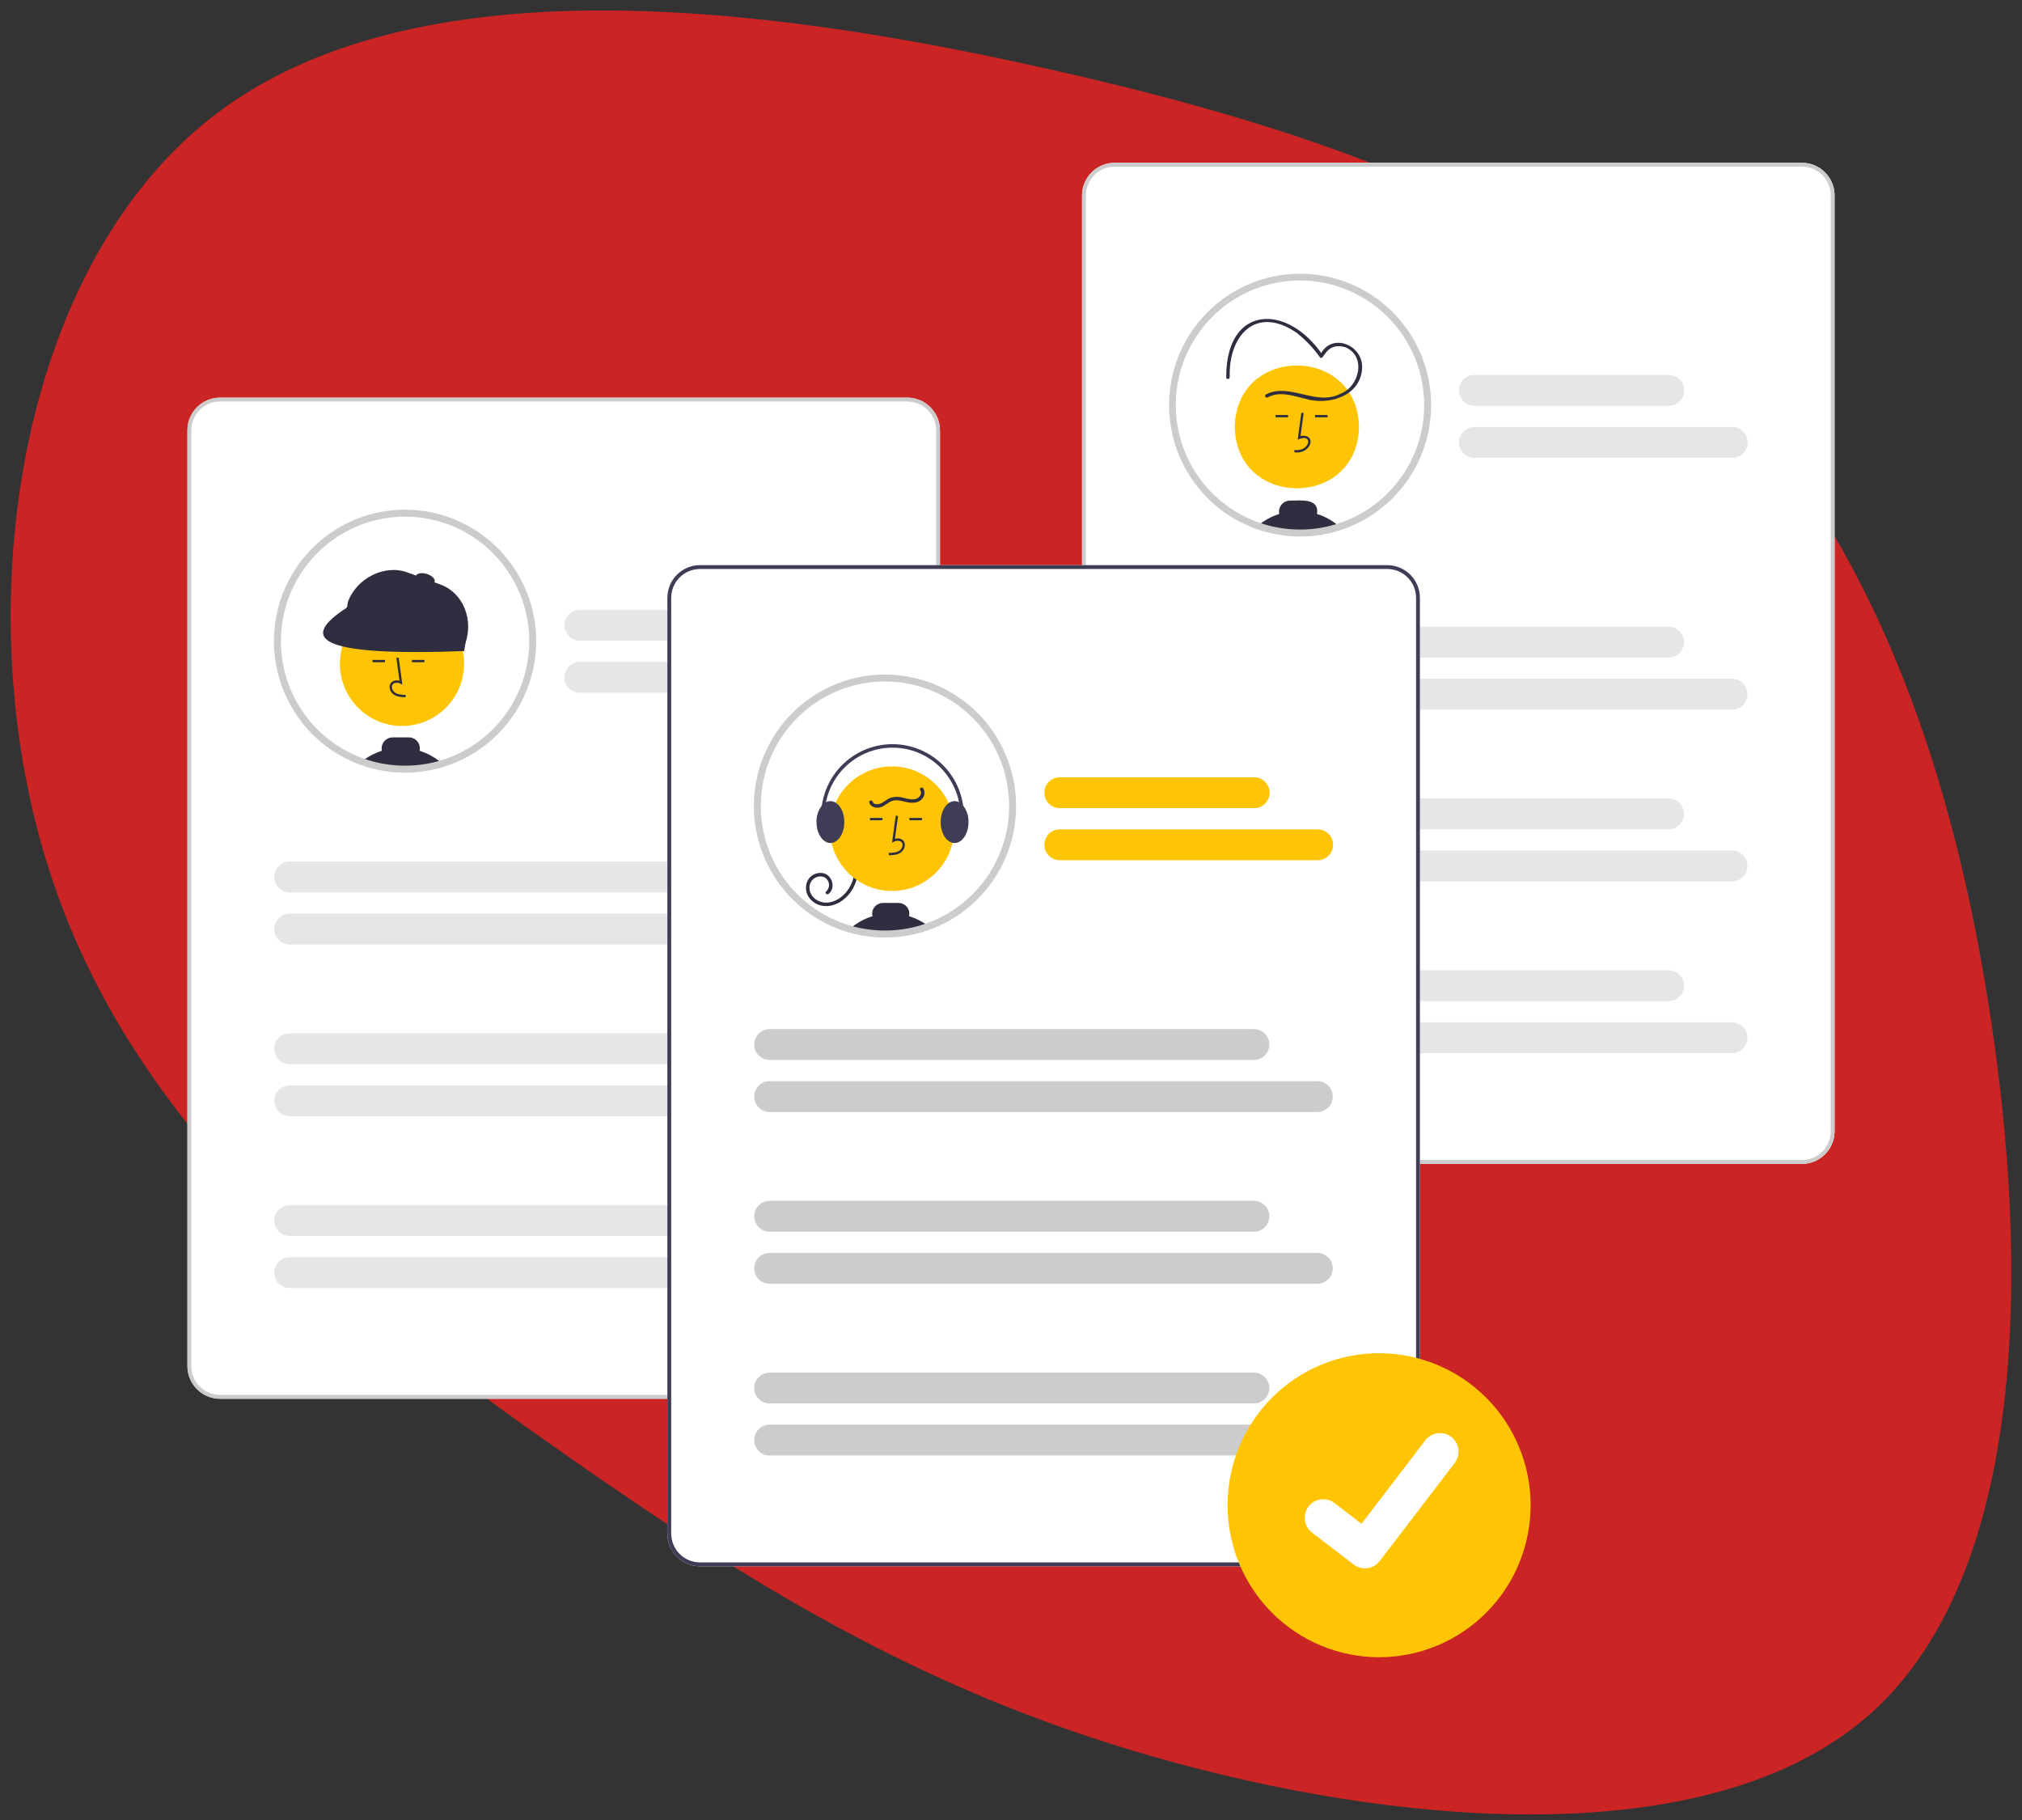 <svg width="410" height="369" viewBox="0 0 410 369" fill="none" xmlns="http://www.w3.org/2000/svg">
<rect x="0" y="0" width="410" height="369" fill="#333333" stroke="none"/>
<g id="work">
<g id="blob-haikei (2) 1">
<g id="Group">
<path id="Vector" d="M346.188 75.077C377.388 106.077 394.988 150.877 403.288 204.077C411.688 257.177 410.888 318.677 379.688 347.077C348.487 375.377 286.987 370.577 238.587 357.477C190.087 344.377 154.787 323.077 114.287 294.677C73.787 266.377 28.087 231.077 10.488 177.977C-7.213 124.977 3.087 54.277 43.587 23.277C84.088 -7.723 154.787 0.977 212.487 13.977C270.287 26.877 315.087 44.077 346.188 75.077Z" fill="#FF1F1F" fill-opacity="0.74"/>
</g>
</g>
<g id="undraw_hiring_re_yk5n (1) 1" clip-path="url(#clip0_21_4)">
<path id="Vector_2" d="M183.979 283.596H44.618C42.863 283.594 41.181 282.895 39.941 281.651C38.7 280.406 38.002 278.72 38 276.961V87.257C38.002 85.498 38.7 83.811 39.941 82.567C41.181 81.323 42.863 80.623 44.618 80.621H183.979C185.734 80.623 187.416 81.323 188.656 82.567C189.897 83.811 190.595 85.498 190.597 87.257V276.961C190.595 278.72 189.897 280.406 188.656 281.651C187.416 282.895 185.734 283.594 183.979 283.596V283.596Z" fill="white"/>
<path id="Vector_3" d="M108.016 129.992C108.016 135.471 106.288 140.809 103.078 145.243C99.868 149.677 95.342 152.979 90.147 154.677C89.991 154.726 89.836 154.776 89.678 154.823C89.005 155.031 88.323 155.208 87.629 155.359C86.373 155.632 85.098 155.81 83.815 155.89C83.257 155.927 82.696 155.946 82.132 155.946C79.218 155.949 76.325 155.458 73.574 154.493C73.494 154.465 73.414 154.436 73.336 154.408C68.88 152.794 64.951 149.985 61.977 146.286C59.003 142.587 57.099 138.14 56.471 133.431C55.844 128.722 56.518 123.93 58.419 119.578C60.321 115.226 63.377 111.481 67.255 108.751C71.132 106.021 75.683 104.411 80.411 104.095C85.139 103.78 89.862 104.771 94.067 106.962C98.271 109.153 101.795 112.459 104.255 116.52C106.715 120.581 108.016 125.241 108.016 129.992V129.992Z" fill="white"/>
<path id="Vector_4" d="M81.512 147.188C88.467 147.188 94.106 141.534 94.106 134.56C94.106 127.586 88.467 121.932 81.512 121.932C74.557 121.932 68.919 127.586 68.919 134.56C68.919 141.534 74.557 147.188 81.512 147.188Z" fill="#FFC403"/>
<path id="Vector_5" d="M82.247 141.364L82.26 140.892C81.385 140.868 80.613 140.812 80.033 140.388C79.868 140.26 79.733 140.099 79.637 139.915C79.54 139.73 79.484 139.527 79.473 139.319C79.462 139.192 79.482 139.064 79.529 138.946C79.576 138.827 79.649 138.721 79.744 138.636C79.963 138.503 80.214 138.431 80.47 138.429C80.726 138.427 80.978 138.494 81.2 138.623L81.589 138.802L80.843 133.331L80.376 133.395L81.011 138.049C80.751 137.952 80.472 137.922 80.197 137.962C79.923 138.002 79.662 138.109 79.44 138.276C79.291 138.407 79.173 138.57 79.097 138.754C79.021 138.938 78.989 139.137 79.002 139.336C79.016 139.615 79.091 139.888 79.221 140.136C79.351 140.383 79.533 140.599 79.755 140.769C80.501 141.315 81.469 141.342 82.247 141.364Z" fill="#2F2E41"/>
<path id="Vector_6" d="M78.071 133.796H75.536V134.268H78.071V133.796Z" fill="#2F2E41"/>
<path id="Vector_7" d="M86.071 133.796H83.536V134.268H86.071V133.796Z" fill="#2F2E41"/>
<path id="Vector_8" d="M85.09 152.214C85.123 152.058 85.141 151.9 85.142 151.742C85.141 151.147 84.905 150.578 84.486 150.158C84.067 149.738 83.499 149.501 82.906 149.5H79.612C79.019 149.501 78.451 149.737 78.032 150.157C77.613 150.578 77.377 151.147 77.377 151.742C77.376 151.901 77.394 152.06 77.428 152.216C76.185 152.609 75.009 153.192 73.944 153.945C73.736 154.089 73.532 154.245 73.336 154.408C73.414 154.436 73.494 154.465 73.574 154.493C76.325 155.458 79.218 155.949 82.132 155.946C82.697 155.946 83.258 155.927 83.815 155.89C85.098 155.81 86.373 155.632 87.629 155.359C88.323 155.208 89.005 155.031 89.678 154.823C88.347 153.642 86.784 152.753 85.09 152.214V152.214Z" fill="#2F2E41"/>
<path id="Vector_9" d="M84.666 155.59C84.361 155.613 84.067 155.716 83.815 155.89C85.098 155.81 86.373 155.632 87.629 155.359L84.666 155.59Z" fill="#2F2E41"/>
<path id="Vector_10" d="M92.933 131.56L71.056 123.535C70.822 123.449 70.631 123.273 70.526 123.046C70.421 122.819 70.41 122.56 70.496 122.325L70.57 121.974C72.278 117.291 77.941 114.343 82.612 116.056L89.344 118.526C94.014 120.239 96.044 125.785 94.336 130.468L94.141 130.998C94.055 131.233 93.88 131.425 93.653 131.53C93.427 131.635 93.168 131.646 92.933 131.56V131.56Z" fill="#2F2E41"/>
<path id="Vector_11" d="M94.112 132.006C63.619 133.134 60.955 129.292 70.246 123.251L72.217 119.614L94.806 127.872L94.112 132.006Z" fill="#2F2E41"/>
<path id="Vector_12" d="M88.133 117.95C88.301 117.388 87.58 116.675 86.522 116.356C85.464 116.037 84.47 116.234 84.302 116.795C84.134 117.357 84.855 118.071 85.913 118.389C86.971 118.708 87.965 118.512 88.133 117.95Z" fill="#2F2E41"/>
<path id="Vector_13" d="M82.132 156.654C79.139 156.657 76.166 156.153 73.341 155.161L73.095 155.073C67.177 152.928 62.209 148.748 59.075 143.276C55.94 137.804 54.843 131.395 55.979 125.188C57.114 118.982 60.408 113.38 65.274 109.379C70.141 105.379 76.265 103.239 82.557 103.339C88.85 103.44 94.902 105.776 99.639 109.93C104.376 114.085 107.489 119.79 108.426 126.03C109.362 132.269 108.062 138.64 104.755 144.009C101.448 149.378 96.349 153.396 90.365 155.35C90.198 155.403 90.04 155.454 89.88 155.501C89.212 155.708 88.503 155.893 87.779 156.05C86.487 156.331 85.177 156.514 83.858 156.596C83.291 156.635 82.709 156.654 82.132 156.654ZM82.132 104.746C76.207 104.746 70.473 106.842 65.937 110.664C61.401 114.486 58.354 119.789 57.332 125.641C56.31 131.492 57.378 137.518 60.35 142.658C63.321 147.798 68.004 151.723 73.576 153.742L73.809 153.825C76.484 154.764 79.298 155.242 82.132 155.238C82.678 155.238 83.228 155.22 83.767 155.183C85.016 155.105 86.257 154.933 87.48 154.667C88.165 154.518 88.835 154.343 89.471 154.147C89.628 154.1 89.778 154.052 89.927 154.004C95.627 152.143 100.477 148.304 103.606 143.178C106.735 138.052 107.938 131.974 106.999 126.038C106.06 120.102 103.039 114.697 98.481 110.794C93.923 106.891 88.126 104.746 82.132 104.746V104.746Z" fill="#CCCCCC"/>
<path id="Vector_14" d="M183.979 283.596H44.618C42.863 283.594 41.181 282.895 39.941 281.651C38.7 280.406 38.002 278.72 38 276.961V87.257C38.002 85.498 38.7 83.811 39.941 82.567C41.181 81.323 42.863 80.623 44.618 80.621H183.979C185.734 80.623 187.416 81.323 188.656 82.567C189.897 83.811 190.595 85.498 190.597 87.257V276.961C190.595 278.72 189.897 280.406 188.656 281.651C187.416 282.895 185.734 283.594 183.979 283.596V283.596ZM44.618 81.402C43.07 81.404 41.585 82.021 40.491 83.119C39.396 84.216 38.78 85.705 38.779 87.257V276.961C38.78 278.513 39.396 280.001 40.491 281.099C41.585 282.196 43.07 282.814 44.618 282.816H183.979C185.527 282.814 187.011 282.196 188.106 281.099C189.201 280.001 189.816 278.513 189.818 276.961V87.257C189.816 85.705 189.201 84.216 188.106 83.119C187.011 82.021 185.527 81.404 183.979 81.402H44.618Z" fill="#CCCCCC"/>
<path id="Vector_15" d="M157 129.891H117.566C116.739 129.89 115.947 129.56 115.362 128.973C114.778 128.387 114.45 127.592 114.45 126.763C114.45 125.934 114.778 125.139 115.362 124.552C115.947 123.966 116.739 123.636 117.566 123.635H157C157.41 123.634 157.816 123.715 158.195 123.872C158.574 124.029 158.919 124.259 159.209 124.549C159.499 124.84 159.729 125.185 159.886 125.565C160.043 125.945 160.124 126.352 160.124 126.763C160.124 127.174 160.043 127.581 159.886 127.961C159.729 128.341 159.499 128.686 159.209 128.976C158.919 129.267 158.574 129.497 158.195 129.654C157.816 129.811 157.41 129.892 157 129.891V129.891Z" fill="#E6E6E6"/>
<path id="Vector_16" d="M169.869 140.449H117.566C116.739 140.448 115.947 140.118 115.362 139.531C114.778 138.945 114.45 138.149 114.45 137.321C114.45 136.492 114.778 135.696 115.362 135.11C115.947 134.523 116.739 134.193 117.566 134.192H169.869C170.696 134.193 171.488 134.523 172.073 135.11C172.657 135.696 172.985 136.492 172.985 137.321C172.985 138.149 172.657 138.945 172.073 139.531C171.488 140.118 170.696 140.448 169.869 140.449V140.449Z" fill="#E6E6E6"/>
<path id="Vector_17" d="M156.943 180.942H58.728C58.318 180.942 57.911 180.862 57.532 180.705C57.154 180.548 56.809 180.318 56.519 180.027C56.229 179.736 55.999 179.391 55.842 179.012C55.685 178.632 55.604 178.225 55.604 177.814C55.604 177.403 55.685 176.995 55.842 176.616C55.999 176.236 56.229 175.891 56.519 175.6C56.809 175.31 57.154 175.079 57.532 174.922C57.911 174.765 58.318 174.685 58.728 174.685H156.943C157.77 174.686 158.562 175.016 159.146 175.603C159.731 176.19 160.059 176.985 160.059 177.814C160.059 178.643 159.731 179.438 159.146 180.024C158.562 180.611 157.77 180.941 156.943 180.942V180.942Z" fill="#E6E6E6"/>
<path id="Vector_18" d="M169.812 191.5H58.728C58.318 191.5 57.911 191.42 57.532 191.263C57.154 191.106 56.809 190.875 56.519 190.585C56.229 190.294 55.999 189.949 55.842 189.569C55.685 189.19 55.604 188.782 55.604 188.371C55.604 187.96 55.685 187.553 55.842 187.173C55.999 186.794 56.229 186.449 56.519 186.158C56.809 185.867 57.154 185.637 57.532 185.48C57.911 185.323 58.318 185.243 58.728 185.243H169.812C170.222 185.243 170.628 185.323 171.007 185.48C171.386 185.637 171.73 185.867 172.02 186.158C172.31 186.449 172.54 186.794 172.697 187.173C172.854 187.553 172.935 187.96 172.935 188.371C172.935 188.782 172.854 189.19 172.697 189.569C172.54 189.949 172.31 190.294 172.02 190.585C171.73 190.875 171.386 191.106 171.007 191.263C170.628 191.42 170.222 191.5 169.812 191.5V191.5Z" fill="#E6E6E6"/>
<path id="Vector_19" d="M156.943 215.765H58.728C57.9 215.765 57.107 215.436 56.522 214.849C55.937 214.262 55.608 213.467 55.608 212.637C55.608 211.807 55.937 211.012 56.522 210.425C57.107 209.838 57.9 209.509 58.728 209.509H156.943C157.77 209.509 158.564 209.838 159.149 210.425C159.734 211.012 160.063 211.807 160.063 212.637C160.063 213.467 159.734 214.262 159.149 214.849C158.564 215.436 157.77 215.765 156.943 215.765V215.765Z" fill="#E6E6E6"/>
<path id="Vector_20" d="M169.812 226.323H58.728C57.9 226.323 57.107 225.993 56.522 225.407C55.937 224.82 55.608 224.024 55.608 223.195C55.608 222.365 55.937 221.569 56.522 220.983C57.107 220.396 57.9 220.066 58.728 220.066H169.812C170.639 220.066 171.433 220.396 172.018 220.983C172.603 221.569 172.931 222.365 172.931 223.195C172.931 224.024 172.603 224.82 172.018 225.407C171.433 225.993 170.639 226.323 169.812 226.323V226.323Z" fill="#E6E6E6"/>
<path id="Vector_21" d="M156.943 250.588H58.728C57.9 250.588 57.107 250.259 56.522 249.672C55.937 249.086 55.608 248.29 55.608 247.46C55.608 246.631 55.937 245.835 56.522 245.248C57.107 244.662 57.9 244.332 58.728 244.332H156.943C157.77 244.332 158.564 244.662 159.149 245.248C159.734 245.835 160.063 246.631 160.063 247.46C160.063 248.29 159.734 249.086 159.149 249.672C158.564 250.259 157.77 250.588 156.943 250.588V250.588Z" fill="#E6E6E6"/>
<path id="Vector_22" d="M169.812 261.146H58.728C57.9 261.146 57.107 260.817 56.522 260.23C55.937 259.643 55.608 258.848 55.608 258.018C55.608 257.188 55.937 256.393 56.522 255.806C57.107 255.219 57.9 254.89 58.728 254.89H169.812C170.639 254.89 171.433 255.219 172.018 255.806C172.603 256.393 172.931 257.188 172.931 258.018C172.931 258.848 172.603 259.643 172.018 260.23C171.433 260.817 170.639 261.146 169.812 261.146V261.146Z" fill="#E6E6E6"/>
<path id="Vector_23" d="M365.382 235.975L226.021 235.975C224.266 235.973 222.584 235.274 221.344 234.029C220.103 232.785 219.405 231.099 219.403 229.34L219.403 39.636C219.405 37.877 220.103 36.19 221.344 34.946C222.584 33.702 224.266 33.002 226.021 33L365.382 33C367.137 33.002 368.819 33.702 370.059 34.946C371.3 36.19 371.998 37.876 372 39.636L372 229.339C371.998 231.099 371.3 232.785 370.06 234.029C368.819 235.273 367.137 235.973 365.382 235.975V235.975Z" fill="white"/>
<path id="Vector_24" d="M365.382 235.975L226.021 235.975C224.266 235.973 222.584 235.274 221.344 234.029C220.103 232.785 219.405 231.099 219.403 229.34L219.403 39.636C219.405 37.877 220.103 36.19 221.344 34.946C222.584 33.702 224.266 33.002 226.021 33L365.382 33C367.137 33.002 368.819 33.702 370.059 34.946C371.3 36.19 371.998 37.876 372 39.636L372 229.339C371.998 231.099 371.3 232.785 370.06 234.029C368.819 235.273 367.137 235.973 365.382 235.975V235.975ZM226.021 33.781C224.473 33.782 222.989 34.4 221.894 35.498C220.799 36.595 220.183 38.084 220.182 39.636L220.182 229.34C220.184 230.892 220.799 232.38 221.894 233.478C222.989 234.575 224.473 235.193 226.021 235.195L365.382 235.194C366.93 235.193 368.415 234.575 369.509 233.478C370.604 232.38 371.22 230.892 371.221 229.339L371.221 39.636C371.22 38.083 370.604 36.595 369.509 35.498C368.414 34.4 366.93 33.782 365.382 33.781L226.021 33.781Z" fill="#CCCCCC"/>
<path id="Vector_25" d="M289.485 82.112C289.485 87.246 287.967 92.264 285.122 96.532C282.278 100.8 278.236 104.127 273.506 106.091C268.776 108.055 263.572 108.569 258.551 107.568C253.53 106.566 248.918 104.095 245.298 100.465C241.678 96.835 239.213 92.21 238.214 87.176C237.216 82.141 237.728 76.923 239.687 72.18C241.646 67.438 244.964 63.384 249.22 60.532C253.477 57.68 258.481 56.158 263.601 56.158C270.465 56.16 277.047 58.895 281.901 63.762C286.755 68.629 289.482 75.23 289.485 82.112V82.112Z" fill="white"/>
<path id="Vector_26" d="M275.564 86.553C275.281 103.153 250.657 103.15 250.377 86.553C250.66 69.954 275.283 69.957 275.564 86.553Z" fill="#FFC403"/>
<path id="Vector_27" d="M262.47 91.706L262.457 91.234C265.701 91.668 266.4 87.637 263.128 89.144L263.875 83.672L264.341 83.736L263.706 88.391C267.15 87.877 265.876 92.177 262.47 91.706Z" fill="#2F2E41"/>
<path id="Vector_28" d="M269.182 84.138H266.647V84.61H269.182V84.138Z" fill="#2F2E41"/>
<path id="Vector_29" d="M261.181 84.138H258.647V84.61H261.181V84.138Z" fill="#2F2E41"/>
<path id="Vector_30" d="M267.053 104.209C267.547 100.865 263.643 101.526 261.577 101.493C261.244 101.494 260.915 101.57 260.615 101.714C260.315 101.859 260.05 102.069 259.841 102.329C259.632 102.589 259.483 102.892 259.406 103.217C259.328 103.542 259.324 103.88 259.393 104.207C257.794 104.702 256.314 105.521 255.043 106.613C260.399 108.486 266.219 108.551 271.615 106.797C270.3 105.613 268.743 104.729 267.053 104.209Z" fill="#2F2E41"/>
<path id="Vector_31" d="M257.05 80.581C259.384 79.228 262.214 80.266 264.625 80.833C269.199 82.243 275.613 80.478 276.169 75.014C276.748 69.933 269.816 67.101 267.6 72.158L268.245 72.074C261.06 61.366 248.561 61.772 248.643 76.493C248.616 76.948 249.322 76.947 249.349 76.493C249.084 67.818 254.81 61.888 262.904 67.463C264.711 68.882 266.305 70.555 267.636 72.431C268.479 73.378 268.662 69.299 272.696 70.367C277.136 72.092 275.688 78.467 271.719 79.867C266.816 82.379 261.505 77.508 256.693 79.969C256.616 80.018 256.56 80.096 256.539 80.185C256.517 80.274 256.531 80.368 256.577 80.448C256.623 80.527 256.698 80.585 256.786 80.61C256.875 80.635 256.969 80.624 257.05 80.581V80.581Z" fill="#2F2E41"/>
<path id="Vector_32" d="M263.601 108.774C256.917 108.769 250.48 106.237 245.575 101.684C240.67 97.13 237.657 90.891 237.136 84.208C236.616 77.526 238.627 70.893 242.768 65.632C246.909 60.37 252.875 56.867 259.478 55.822C266.08 54.776 272.833 56.264 278.39 59.989C283.946 63.715 287.898 69.403 289.458 75.921C291.017 82.438 290.069 89.306 286.802 95.153C283.535 101.001 278.191 105.399 271.834 107.47C269.175 108.337 266.396 108.778 263.601 108.774ZM263.601 56.866C258.62 56.865 253.751 58.346 249.609 61.12C245.468 63.894 242.24 67.838 240.333 72.452C238.427 77.066 237.928 82.143 238.899 87.041C239.871 91.939 242.269 96.439 245.791 99.97C249.313 103.502 253.8 105.907 258.685 106.881C263.57 107.855 268.634 107.355 273.235 105.443C277.837 103.532 281.77 100.295 284.536 96.142C287.303 91.989 288.779 87.107 288.779 82.112C288.771 75.419 286.116 69.002 281.396 64.269C276.676 59.536 270.276 56.873 263.601 56.866V56.866Z" fill="#CCCCCC"/>
<path id="Vector_33" d="M338.403 82.27L298.969 82.27C298.142 82.27 297.348 81.94 296.763 81.354C296.178 80.767 295.849 79.971 295.849 79.142C295.849 78.312 296.178 77.516 296.763 76.93C297.348 76.343 298.142 76.013 298.969 76.013L338.403 76.013C339.231 76.013 340.024 76.343 340.609 76.93C341.195 77.516 341.523 78.312 341.523 79.142C341.523 79.971 341.195 80.767 340.609 81.354C340.024 81.94 339.231 82.27 338.403 82.27V82.27Z" fill="#E6E6E6"/>
<path id="Vector_34" d="M351.272 92.828L298.969 92.828C298.559 92.828 298.153 92.748 297.774 92.591C297.395 92.434 297.051 92.203 296.761 91.913C296.47 91.622 296.24 91.277 296.083 90.897C295.926 90.518 295.845 90.111 295.845 89.699C295.845 89.288 295.926 88.881 296.083 88.501C296.24 88.122 296.47 87.777 296.761 87.486C297.051 87.195 297.395 86.965 297.774 86.808C298.153 86.651 298.559 86.571 298.969 86.571L351.272 86.571C352.1 86.571 352.893 86.901 353.478 87.487C354.063 88.074 354.392 88.87 354.392 89.699C354.392 90.529 354.063 91.325 353.478 91.911C352.893 92.498 352.1 92.828 351.272 92.828Z" fill="#E6E6E6"/>
<path id="Vector_35" d="M338.346 133.321L240.131 133.321C239.304 133.32 238.512 132.99 237.927 132.403C237.343 131.817 237.015 131.022 237.015 130.193C237.015 129.364 237.343 128.568 237.927 127.982C238.512 127.395 239.304 127.065 240.131 127.064L338.346 127.064C339.174 127.064 339.967 127.394 340.552 127.98C341.137 128.567 341.466 129.363 341.466 130.192C341.466 131.022 341.137 131.818 340.552 132.404C339.967 132.991 339.174 133.321 338.346 133.321V133.321Z" fill="#E6E6E6"/>
<path id="Vector_36" d="M351.215 143.878L240.131 143.878C239.721 143.879 239.315 143.798 238.936 143.641C238.557 143.484 238.212 143.254 237.922 142.964C237.632 142.673 237.402 142.328 237.245 141.948C237.088 141.568 237.007 141.161 237.007 140.75C237.007 140.339 237.088 139.932 237.245 139.552C237.402 139.172 237.632 138.827 237.922 138.537C238.212 138.246 238.557 138.016 238.936 137.859C239.315 137.702 239.721 137.622 240.131 137.622L351.215 137.622C352.042 137.622 352.836 137.952 353.421 138.538C354.006 139.125 354.335 139.92 354.335 140.75C354.335 141.58 354.006 142.375 353.421 142.962C352.836 143.549 352.042 143.878 351.215 143.878V143.878Z" fill="#E6E6E6"/>
<path id="Vector_37" d="M338.346 168.144L240.131 168.144C239.304 168.143 238.512 167.813 237.927 167.226C237.343 166.64 237.015 165.845 237.015 165.016C237.015 164.187 237.343 163.392 237.927 162.805C238.512 162.219 239.304 161.889 240.131 161.888L338.346 161.888C339.174 161.888 339.967 162.217 340.552 162.804C341.137 163.39 341.466 164.186 341.466 165.016C341.466 165.845 341.137 166.641 340.552 167.228C339.967 167.814 339.174 168.144 338.346 168.144Z" fill="#E6E6E6"/>
<path id="Vector_38" d="M351.215 178.702L240.131 178.702C239.721 178.702 239.315 178.622 238.936 178.465C238.557 178.308 238.212 178.077 237.922 177.787C237.632 177.496 237.402 177.151 237.245 176.772C237.088 176.392 237.007 175.985 237.007 175.574C237.007 175.162 237.088 174.755 237.245 174.376C237.402 173.996 237.632 173.651 237.922 173.36C238.212 173.07 238.557 172.839 238.936 172.682C239.315 172.525 239.721 172.445 240.131 172.445L351.215 172.445C352.042 172.445 352.836 172.775 353.421 173.361C354.006 173.948 354.335 174.744 354.335 175.573C354.335 176.403 354.006 177.199 353.421 177.785C352.836 178.372 352.042 178.702 351.215 178.702V178.702Z" fill="#E6E6E6"/>
<path id="Vector_39" d="M338.346 202.967L240.131 202.967C239.303 202.967 238.51 202.638 237.925 202.051C237.34 201.464 237.011 200.669 237.011 199.839C237.011 199.01 237.34 198.214 237.925 197.627C238.51 197.041 239.303 196.711 240.131 196.711L338.346 196.711C339.174 196.711 339.967 197.04 340.552 197.627C341.137 198.214 341.466 199.009 341.466 199.839C341.466 200.669 341.137 201.464 340.552 202.051C339.967 202.638 339.174 202.967 338.346 202.967V202.967Z" fill="#E6E6E6"/>
<path id="Vector_40" d="M351.215 213.525L240.131 213.525C239.303 213.525 238.51 213.195 237.925 212.609C237.34 212.022 237.011 211.226 237.011 210.397C237.011 209.567 237.34 208.772 237.925 208.185C238.51 207.598 239.303 207.269 240.131 207.269L351.215 207.269C352.042 207.269 352.836 207.598 353.421 208.185C354.006 208.771 354.335 209.567 354.335 210.397C354.335 211.226 354.006 212.022 353.421 212.609C352.836 213.195 352.042 213.525 351.215 213.525V213.525Z" fill="#E6E6E6"/>
<path id="Vector_41" d="M281.298 317.556H141.937C140.183 317.554 138.5 316.854 137.26 315.61C136.019 314.366 135.321 312.679 135.319 310.92V121.216C135.321 119.457 136.019 117.77 137.26 116.526C138.5 115.282 140.183 114.582 141.937 114.58H281.298C283.053 114.582 284.735 115.282 285.976 116.526C287.216 117.77 287.914 119.457 287.916 121.216V310.92C287.914 312.679 287.216 314.366 285.976 315.61C284.735 316.854 283.053 317.554 281.298 317.556V317.556Z" fill="white"/>
<path id="Vector_42" d="M153.56 163.418C153.556 166.834 154.226 170.217 155.532 173.372C156.838 176.527 158.754 179.392 161.17 181.8C161.372 182.001 161.579 182.202 161.789 182.397C163.05 183.579 164.427 184.631 165.897 185.538C166.18 185.712 166.462 185.88 166.751 186.043C168.239 186.883 169.806 187.573 171.429 188.103C171.709 188.195 171.994 188.282 172.279 188.362C177.44 189.846 182.933 189.691 188.002 187.919C188.101 187.883 188.2 187.848 188.296 187.812C192.747 186.189 196.667 183.372 199.632 179.67C202.597 175.967 204.492 171.519 205.11 166.811C205.729 162.103 205.048 157.316 203.141 152.969C201.235 148.622 198.175 144.884 194.296 142.159C190.417 139.435 185.867 137.83 181.142 137.519C176.417 137.208 171.696 138.203 167.496 140.395C163.295 142.587 159.774 145.893 157.317 149.952C154.86 154.012 153.561 158.669 153.56 163.418V163.418Z" fill="white"/>
<path id="Vector_43" d="M173.978 176.139C173.99 178.15 173.251 180.092 171.906 181.584C170.575 183.048 168.594 184.02 166.594 183.618C164.753 183.248 163.257 181.634 163.444 179.682C163.475 179.259 163.597 178.849 163.803 178.478C164.009 178.108 164.292 177.787 164.634 177.537C164.976 177.288 165.368 177.117 165.783 177.035C166.198 176.953 166.626 176.963 167.036 177.064C168.785 177.52 169.482 180.047 168.025 181.233C167.675 181.518 167.173 181.02 167.526 180.733C167.743 180.533 167.907 180.282 168.003 180.002C168.099 179.723 168.123 179.423 168.074 179.132C168.024 178.84 167.903 178.566 167.72 178.334C167.538 178.101 167.3 177.919 167.028 177.803C166.708 177.7 166.369 177.671 166.037 177.72C165.704 177.768 165.387 177.891 165.109 178.08C164.831 178.27 164.599 178.52 164.432 178.812C164.265 179.104 164.166 179.431 164.143 179.767C164.027 181.413 165.285 182.652 166.826 182.944C168.494 183.259 170.148 182.403 171.278 181.222C172.573 179.85 173.288 178.028 173.272 176.139C173.275 176.047 173.313 175.96 173.379 175.896C173.445 175.833 173.533 175.797 173.625 175.797C173.716 175.797 173.804 175.833 173.87 175.896C173.936 175.96 173.975 176.047 173.978 176.139V176.139Z" fill="#2F2E41"/>
<path id="Vector_44" d="M180.871 180.639C187.826 180.639 193.464 174.985 193.464 168.011C193.464 161.037 187.826 155.383 180.871 155.383C173.916 155.383 168.277 161.037 168.277 168.011C168.277 174.985 173.916 180.639 180.871 180.639Z" fill="#FFC403"/>
<path id="Vector_45" d="M180.227 173.399L180.213 172.927C181.089 172.903 181.861 172.848 182.441 172.423C182.605 172.296 182.74 172.134 182.837 171.95C182.934 171.766 182.99 171.563 183.001 171.355C183.011 171.227 182.992 171.1 182.945 170.981C182.898 170.863 182.824 170.757 182.73 170.672C182.511 170.538 182.26 170.467 182.004 170.465C181.747 170.462 181.495 170.529 181.274 170.659L180.884 170.838L181.631 165.366L182.097 165.43L181.462 170.084C181.722 169.988 182.002 169.958 182.277 169.997C182.551 170.037 182.811 170.145 183.034 170.311C183.183 170.442 183.301 170.606 183.376 170.79C183.452 170.974 183.485 171.173 183.471 171.371C183.458 171.651 183.383 171.924 183.253 172.171C183.123 172.419 182.941 172.635 182.718 172.804C181.973 173.35 181.005 173.377 180.227 173.399Z" fill="#2F2E41"/>
<path id="Vector_46" d="M186.938 165.831H184.403V166.303H186.938V165.831Z" fill="#2F2E41"/>
<path id="Vector_47" d="M178.937 165.831H176.403V166.303H178.937V165.831Z" fill="#2F2E41"/>
<path id="Vector_48" d="M172.279 188.362C177.44 189.846 182.932 189.691 188.002 187.919C188.101 187.883 188.2 187.848 188.296 187.812C187.102 186.888 185.75 186.188 184.308 185.746C184.41 185.383 184.408 184.998 184.303 184.637C184.16 184.178 183.873 183.777 183.486 183.495C183.098 183.213 182.629 183.064 182.15 183.07H179.082C178.603 183.063 178.135 183.212 177.748 183.494C177.361 183.776 177.075 184.176 176.933 184.634C176.828 184.997 176.826 185.382 176.929 185.746C175.658 186.136 174.457 186.726 173.371 187.494C173.152 187.647 172.94 187.808 172.735 187.975C172.58 188.1 172.427 188.23 172.279 188.362Z" fill="#2F2E41"/>
<path id="Vector_49" d="M190.736 166.671C190.736 168.8 191.781 170.565 193.139 170.871C193.277 170.902 193.418 170.918 193.56 170.919C195.115 170.919 196.384 169.014 196.384 166.671C196.419 165.464 196.035 164.281 195.297 163.326C195.067 163.047 194.785 162.817 194.466 162.649C194.186 162.502 193.876 162.425 193.56 162.424C193.127 162.43 192.706 162.572 192.358 162.83C191.4 163.51 190.736 164.975 190.736 166.671Z" fill="#3F3D56"/>
<path id="Vector_50" d="M165.558 166.671C165.558 168.502 166.33 170.064 167.413 170.661C167.709 170.828 168.043 170.916 168.382 170.919C168.458 170.919 168.533 170.914 168.608 170.904C170.057 170.732 171.206 168.901 171.206 166.672C171.206 164.885 170.469 163.354 169.429 162.729C169.115 162.533 168.752 162.428 168.382 162.424C168.067 162.425 167.756 162.502 167.476 162.649C167.157 162.818 166.873 163.049 166.643 163.328C165.907 164.283 165.524 165.465 165.558 166.671V166.671Z" fill="#3F3D56"/>
<path id="Vector_51" d="M167.589 170.254C167.645 170.254 167.7 170.241 167.75 170.215C167.8 170.189 167.843 170.152 167.875 170.107C167.908 170.061 167.929 170.008 167.938 169.953C167.946 169.897 167.941 169.84 167.923 169.787C167.249 167.776 167.046 165.635 167.33 163.532C167.615 161.429 168.379 159.421 169.564 157.662C170.748 155.903 172.321 154.442 174.161 153.392C176 152.343 178.056 151.732 180.169 151.608C182.282 151.485 184.394 151.851 186.343 152.68C188.292 153.508 190.023 154.776 191.404 156.384C192.784 157.993 193.777 159.899 194.303 161.954C194.829 164.01 194.876 166.159 194.439 168.236C194.42 168.328 194.438 168.423 194.489 168.502C194.541 168.58 194.621 168.635 194.712 168.654C194.804 168.674 194.899 168.656 194.977 168.605C195.056 168.554 195.111 168.474 195.13 168.382C195.59 166.199 195.541 163.939 194.987 161.777C194.434 159.616 193.391 157.612 191.94 155.921C190.488 154.229 188.668 152.897 186.619 152.026C184.57 151.155 182.349 150.769 180.127 150.899C177.906 151.029 175.744 151.671 173.81 152.775C171.877 153.879 170.223 155.416 168.977 157.265C167.732 159.114 166.929 161.226 166.63 163.437C166.331 165.648 166.545 167.899 167.254 170.013C167.278 170.083 167.323 170.144 167.383 170.188C167.443 170.231 167.515 170.254 167.589 170.254V170.254Z" fill="#3F3D56"/>
<path id="Vector_52" d="M187.197 159.83C187.406 160.172 187.493 160.575 187.443 160.973C187.394 161.371 187.211 161.74 186.925 162.02C186.241 162.786 185.151 162.834 184.204 162.692C183.142 162.533 182.015 162.034 180.94 162.37C180.023 162.657 179.369 163.49 178.417 163.7C177.572 163.885 176.562 163.64 176.266 162.737C176.124 162.303 176.806 162.117 176.947 162.549C177.139 163.133 177.966 163.121 178.439 162.959C179.199 162.7 179.784 162.07 180.53 161.768C181.42 161.492 182.372 161.495 183.26 161.776C184.105 161.967 185.076 162.249 185.918 161.893C186.54 161.63 187.035 160.8 186.588 160.187C186.319 159.819 186.931 159.465 187.197 159.829V159.83Z" fill="#2F2E41"/>
<path id="Vector_53" d="M179.444 190.08C176.954 190.082 174.476 189.733 172.083 189.042C171.802 188.963 171.506 188.873 171.21 188.775C169.542 188.231 167.933 187.522 166.405 186.66C166.119 186.498 165.831 186.328 165.527 186.14C164.016 185.209 162.603 184.128 161.307 182.915C161.093 182.715 160.881 182.509 160.674 182.304C156.598 178.23 153.951 172.939 153.13 167.227C152.31 161.515 153.359 155.69 156.122 150.627C158.885 145.565 163.211 141.538 168.452 139.151C173.692 136.765 179.563 136.148 185.183 137.393C190.802 138.638 195.867 141.678 199.617 146.056C203.367 150.434 205.598 155.914 205.976 161.673C206.354 167.432 204.859 173.158 201.714 177.991C198.57 182.825 193.946 186.504 188.538 188.478C188.44 188.513 188.34 188.549 188.239 188.585C185.413 189.578 182.439 190.083 179.444 190.08V190.08ZM179.444 138.171C174.461 138.172 169.59 139.654 165.448 142.432C161.305 145.21 158.078 149.158 156.175 153.776C154.272 158.394 153.778 163.474 154.756 168.373C155.734 173.273 158.139 177.771 161.668 181.299C161.864 181.493 162.066 181.689 162.27 181.88C163.498 183.029 164.837 184.053 166.267 184.935C166.555 185.113 166.826 185.273 167.097 185.425C168.544 186.243 170.068 186.914 171.647 187.429C171.927 187.521 172.203 187.606 172.47 187.681C177.491 189.126 182.836 188.975 187.769 187.251L188.054 187.148C193.617 185.117 198.288 181.187 201.248 176.046C204.208 170.905 205.267 164.883 204.239 159.038C203.212 153.192 200.163 147.896 195.629 144.08C191.094 140.264 185.364 138.172 179.444 138.171L179.444 138.171Z" fill="#CCCCCC"/>
<path id="Vector_54" d="M281.298 317.556H141.937C140.183 317.554 138.5 316.854 137.26 315.61C136.019 314.366 135.321 312.679 135.319 310.92V121.216C135.321 119.457 136.019 117.77 137.26 116.526C138.5 115.282 140.183 114.582 141.937 114.58H281.298C283.053 114.582 284.735 115.282 285.976 116.526C287.216 117.77 287.914 119.457 287.916 121.216V310.92C287.914 312.679 287.216 314.366 285.976 315.61C284.735 316.854 283.053 317.554 281.298 317.556V317.556ZM141.937 115.361C140.389 115.363 138.905 115.98 137.81 117.078C136.715 118.176 136.1 119.664 136.098 121.216V310.92C136.1 312.472 136.715 313.96 137.81 315.058C138.905 316.156 140.389 316.773 141.937 316.775H281.298C282.846 316.773 284.331 316.156 285.425 315.058C286.52 313.96 287.136 312.472 287.137 310.92V121.216C287.136 119.664 286.52 118.176 285.425 117.078C284.331 115.98 282.846 115.363 281.298 115.361H141.937Z" fill="#3F3D56"/>
<path id="Vector_55" d="M254.32 163.85H214.885C214.058 163.85 213.264 163.521 212.679 162.934C212.094 162.347 211.765 161.552 211.765 160.722C211.765 159.892 212.094 159.097 212.679 158.51C213.264 157.923 214.058 157.594 214.885 157.594H254.32C255.147 157.594 255.941 157.923 256.526 158.51C257.111 159.097 257.439 159.892 257.439 160.722C257.439 161.552 257.111 162.347 256.526 162.934C255.941 163.521 255.147 163.85 254.32 163.85V163.85Z" fill="#FFC403"/>
<path id="Vector_56" d="M267.188 174.408H214.885C214.058 174.408 213.264 174.078 212.679 173.492C212.094 172.905 211.765 172.109 211.765 171.28C211.765 170.45 212.094 169.654 212.679 169.068C213.264 168.481 214.058 168.152 214.885 168.152H267.188C268.016 168.152 268.809 168.481 269.394 169.068C269.979 169.654 270.308 170.45 270.308 171.28C270.308 172.109 269.979 172.905 269.394 173.492C268.809 174.078 268.016 174.408 267.188 174.408V174.408Z" fill="#FFC403"/>
<path id="Vector_57" d="M254.262 214.901H156.047C155.219 214.901 154.426 214.572 153.841 213.985C153.256 213.398 152.927 212.603 152.927 211.773C152.927 210.943 153.256 210.148 153.841 209.561C154.426 208.974 155.219 208.645 156.047 208.645H254.262C255.09 208.645 255.883 208.974 256.468 209.561C257.053 210.148 257.382 210.943 257.382 211.773C257.382 212.603 257.053 213.398 256.468 213.985C255.883 214.572 255.09 214.901 254.262 214.901V214.901Z" fill="#CCCCCC"/>
<path id="Vector_58" d="M267.131 225.459H156.047C155.219 225.459 154.426 225.129 153.841 224.543C153.256 223.956 152.927 223.16 152.927 222.331C152.927 221.501 153.256 220.705 153.841 220.119C154.426 219.532 155.219 219.202 156.047 219.202H267.131C267.958 219.202 268.752 219.532 269.337 220.119C269.922 220.705 270.251 221.501 270.251 222.331C270.251 223.16 269.922 223.956 269.337 224.543C268.752 225.129 267.958 225.459 267.131 225.459V225.459Z" fill="#CCCCCC"/>
<path id="Vector_59" d="M254.262 249.724H156.047C155.22 249.723 154.428 249.393 153.843 248.807C153.259 248.22 152.931 247.425 152.931 246.596C152.931 245.767 153.259 244.972 153.843 244.386C154.428 243.799 155.22 243.469 156.047 243.468H254.262C255.09 243.468 255.883 243.798 256.468 244.384C257.053 244.971 257.382 245.767 257.382 246.596C257.382 247.426 257.053 248.222 256.468 248.808C255.883 249.395 255.09 249.724 254.262 249.724V249.724Z" fill="#CCCCCC"/>
<path id="Vector_60" d="M267.131 260.282H156.047C155.22 260.281 154.428 259.951 153.843 259.365C153.259 258.778 152.931 257.983 152.931 257.154C152.931 256.325 153.259 255.53 153.843 254.943C154.428 254.357 155.22 254.027 156.047 254.026H267.131C267.958 254.026 268.752 254.355 269.337 254.942C269.922 255.529 270.251 256.324 270.251 257.154C270.251 257.984 269.922 258.779 269.337 259.366C268.752 259.953 267.958 260.282 267.131 260.282Z" fill="#CCCCCC"/>
<path id="Vector_61" d="M254.262 284.548H156.047C155.219 284.548 154.426 284.218 153.841 283.632C153.256 283.045 152.927 282.249 152.927 281.42C152.927 280.59 153.256 279.794 153.841 279.208C154.426 278.621 155.219 278.291 156.047 278.291H254.262C255.09 278.291 255.883 278.621 256.468 279.208C257.053 279.794 257.382 280.59 257.382 281.42C257.382 282.249 257.053 283.045 256.468 283.632C255.883 284.218 255.09 284.548 254.262 284.548V284.548Z" fill="#CCCCCC"/>
<path id="Vector_62" d="M267.131 295.105H156.047C155.219 295.105 154.426 294.776 153.841 294.189C153.256 293.603 152.927 292.807 152.927 291.977C152.927 291.148 153.256 290.352 153.841 289.765C154.426 289.179 155.219 288.849 156.047 288.849H267.131C267.958 288.849 268.752 289.179 269.337 289.765C269.922 290.352 270.251 291.148 270.251 291.977C270.251 292.807 269.922 293.603 269.337 294.189C268.752 294.776 267.958 295.105 267.131 295.105V295.105Z" fill="#CCCCCC"/>
<path id="Vector_63" d="M279.681 274.358C275.642 274.354 271.641 275.148 267.908 276.695C264.175 278.241 260.783 280.511 257.925 283.373C255.067 286.236 252.8 289.635 251.253 293.377C249.706 297.118 248.91 301.129 248.91 305.179C248.91 309.229 249.706 313.24 251.253 316.982C252.8 320.723 255.067 324.122 257.925 326.985C260.782 329.847 264.175 332.117 267.908 333.664C271.641 335.211 275.642 336.004 279.681 336H279.681C287.824 335.986 295.628 332.732 301.381 326.954C307.133 321.175 310.364 313.344 310.364 305.179C310.364 297.014 307.133 289.183 301.381 283.405C295.628 277.626 287.824 274.373 279.681 274.358V274.358Z" fill="#FFC403"/>
<path id="f276b720-7c73-4755-84a7-b208d54eb1fc" d="M276.765 317.979C275.956 317.981 275.168 317.718 274.521 317.231L274.48 317.201L266.028 310.718C265.238 310.109 264.721 309.212 264.591 308.222C264.462 307.232 264.729 306.231 265.335 305.439C265.94 304.646 266.835 304.128 267.822 303.996C268.809 303.865 269.808 304.132 270.598 304.739L276.073 308.949L289.011 292.024C289.311 291.632 289.685 291.303 290.112 291.055C290.539 290.808 291.01 290.647 291.499 290.583C291.988 290.518 292.485 290.55 292.961 290.678C293.438 290.806 293.884 291.026 294.275 291.327L294.276 291.327L294.277 291.328L294.196 291.44L294.279 291.328C295.068 291.936 295.585 292.834 295.715 293.824C295.845 294.814 295.578 295.815 294.973 296.608L279.756 316.506C279.404 316.964 278.951 317.335 278.433 317.59C277.915 317.845 277.345 317.976 276.768 317.975L276.765 317.979Z" fill="white"/>
</g>
</g>
<defs>
<clipPath id="clip0_21_4">
<rect width="334" height="303" fill="white" transform="translate(38 33)"/>
</clipPath>
</defs>
</svg>
